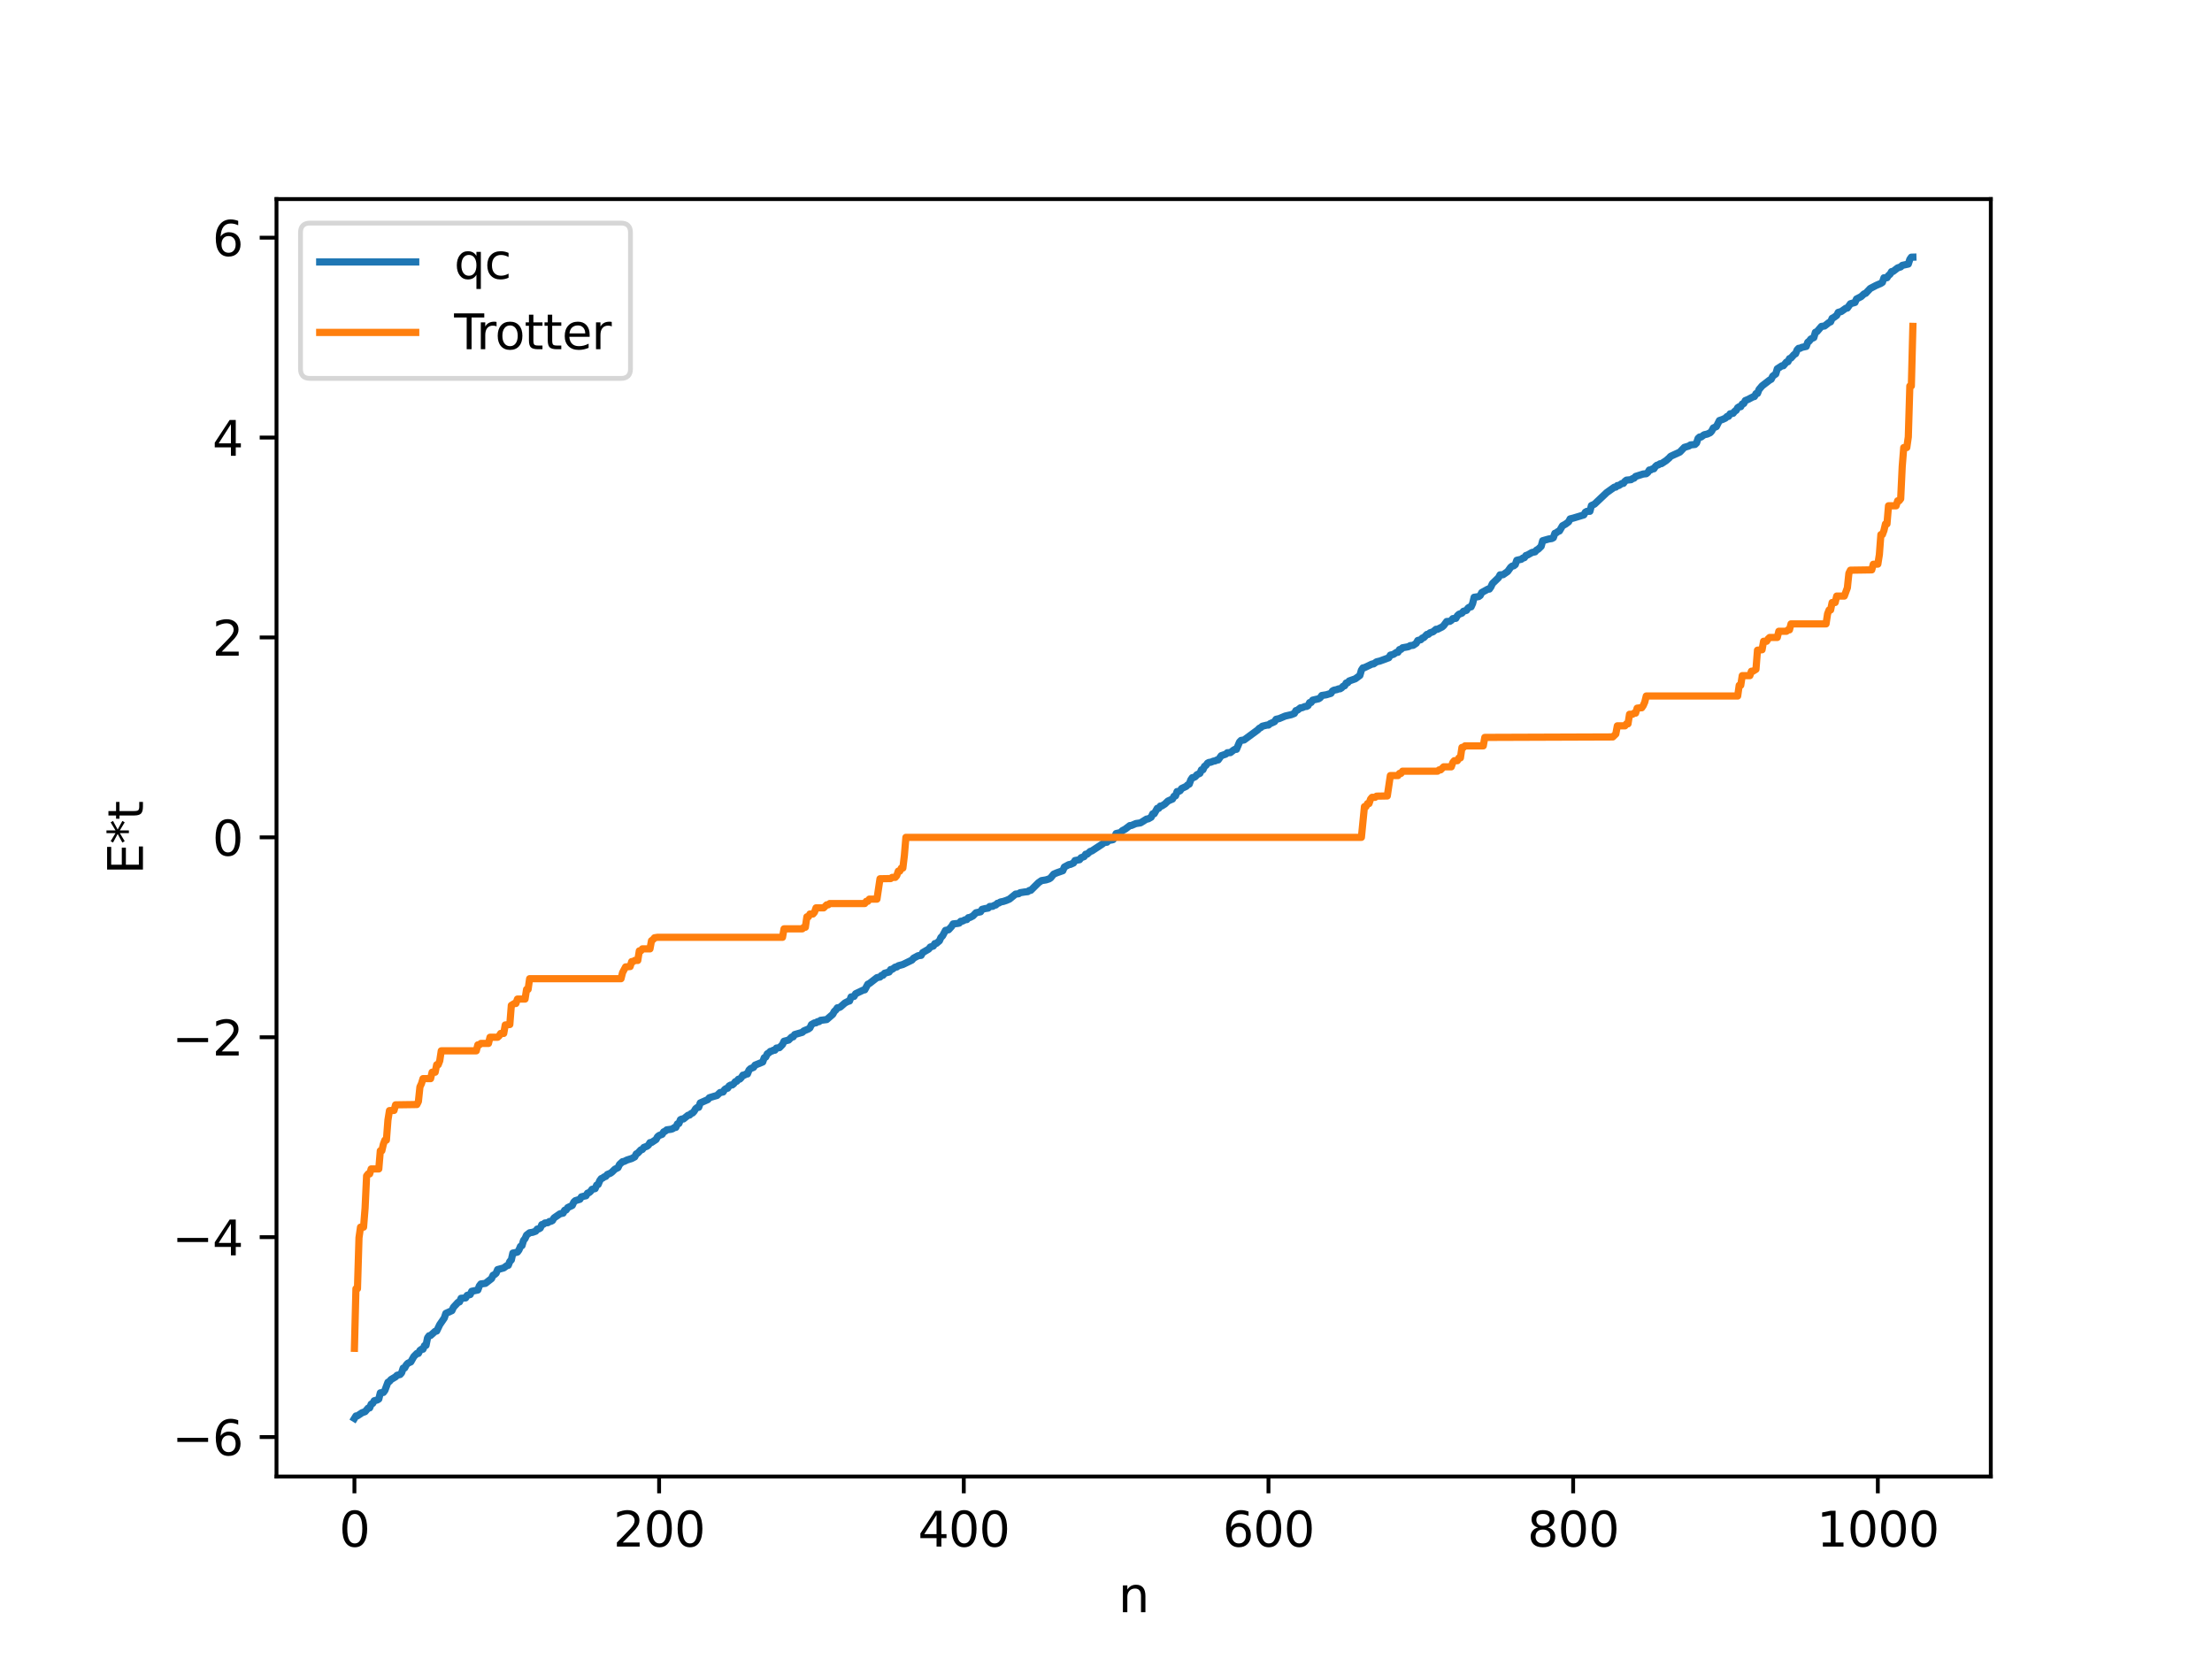 <?xml version="1.0" encoding="utf-8" standalone="no"?>
<!DOCTYPE svg PUBLIC "-//W3C//DTD SVG 1.1//EN"
  "http://www.w3.org/Graphics/SVG/1.1/DTD/svg11.dtd">
<svg xmlns:xlink="http://www.w3.org/1999/xlink" width="460.8pt" height="345.6pt" viewBox="0 0 460.8 345.6" xmlns="http://www.w3.org/2000/svg" version="1.1">
 <defs>
  <style type="text/css">*{stroke-linejoin: round; stroke-linecap: butt}</style>
 </defs>
 <g id="figure_1">
  <g id="patch_1">
   <path d="M 0 345.6 
L 460.8 345.6 
L 460.8 0 
L 0 0 
z
" style="fill: #ffffff"/>
  </g>
  <g id="axes_1">
   <g id="patch_2">
    <path d="M 57.6 307.584 
L 414.72 307.584 
L 414.72 41.472 
L 57.6 41.472 
z
" style="fill: #ffffff"/>
   </g>
   <g id="matplotlib.axis_1">
    <g id="xtick_1">
     <g id="line2d_1">
      <defs>
       <path id="m6ac0ef8579" d="M 0 0 
L 0 3.5 
" style="stroke: #000000; stroke-width: 0.8"/>
      </defs>
      <g>
       <use xlink:href="#m6ac0ef8579" x="73.833" y="307.584" style="stroke: #000000; stroke-width: 0.8"/>
      </g>
     </g>
     <g id="text_1">
      <!-- 0 -->
      <g transform="translate(70.651 322.182) scale(0.1 -0.1)">
       <defs>
        <path id="DejaVuSans-30" d="M 2034 4250 
Q 1547 4250 1301 3770 
Q 1056 3291 1056 2328 
Q 1056 1369 1301 889 
Q 1547 409 2034 409 
Q 2525 409 2770 889 
Q 3016 1369 3016 2328 
Q 3016 3291 2770 3770 
Q 2525 4250 2034 4250 
z
M 2034 4750 
Q 2819 4750 3233 4129 
Q 3647 3509 3647 2328 
Q 3647 1150 3233 529 
Q 2819 -91 2034 -91 
Q 1250 -91 836 529 
Q 422 1150 422 2328 
Q 422 3509 836 4129 
Q 1250 4750 2034 4750 
z
" transform="scale(0.016)"/>
       </defs>
       <use xlink:href="#DejaVuSans-30"/>
      </g>
     </g>
    </g>
    <g id="xtick_2">
     <g id="line2d_2">
      <g>
       <use xlink:href="#m6ac0ef8579" x="137.304" y="307.584" style="stroke: #000000; stroke-width: 0.8"/>
      </g>
     </g>
     <g id="text_2">
      <!-- 200 -->
      <g transform="translate(127.76 322.182) scale(0.1 -0.1)">
       <defs>
        <path id="DejaVuSans-32" d="M 1228 531 
L 3431 531 
L 3431 0 
L 469 0 
L 469 531 
Q 828 903 1448 1529 
Q 2069 2156 2228 2338 
Q 2531 2678 2651 2914 
Q 2772 3150 2772 3378 
Q 2772 3750 2511 3984 
Q 2250 4219 1831 4219 
Q 1534 4219 1204 4116 
Q 875 4013 500 3803 
L 500 4441 
Q 881 4594 1212 4672 
Q 1544 4750 1819 4750 
Q 2544 4750 2975 4387 
Q 3406 4025 3406 3419 
Q 3406 3131 3298 2873 
Q 3191 2616 2906 2266 
Q 2828 2175 2409 1742 
Q 1991 1309 1228 531 
z
" transform="scale(0.016)"/>
       </defs>
       <use xlink:href="#DejaVuSans-32"/>
       <use xlink:href="#DejaVuSans-30" x="63.623"/>
       <use xlink:href="#DejaVuSans-30" x="127.246"/>
      </g>
     </g>
    </g>
    <g id="xtick_3">
     <g id="line2d_3">
      <g>
       <use xlink:href="#m6ac0ef8579" x="200.775" y="307.584" style="stroke: #000000; stroke-width: 0.8"/>
      </g>
     </g>
     <g id="text_3">
      <!-- 400 -->
      <g transform="translate(191.231 322.182) scale(0.1 -0.1)">
       <defs>
        <path id="DejaVuSans-34" d="M 2419 4116 
L 825 1625 
L 2419 1625 
L 2419 4116 
z
M 2253 4666 
L 3047 4666 
L 3047 1625 
L 3713 1625 
L 3713 1100 
L 3047 1100 
L 3047 0 
L 2419 0 
L 2419 1100 
L 313 1100 
L 313 1709 
L 2253 4666 
z
" transform="scale(0.016)"/>
       </defs>
       <use xlink:href="#DejaVuSans-34"/>
       <use xlink:href="#DejaVuSans-30" x="63.623"/>
       <use xlink:href="#DejaVuSans-30" x="127.246"/>
      </g>
     </g>
    </g>
    <g id="xtick_4">
     <g id="line2d_4">
      <g>
       <use xlink:href="#m6ac0ef8579" x="264.246" y="307.584" style="stroke: #000000; stroke-width: 0.8"/>
      </g>
     </g>
     <g id="text_4">
      <!-- 600 -->
      <g transform="translate(254.702 322.182) scale(0.1 -0.1)">
       <defs>
        <path id="DejaVuSans-36" d="M 2113 2584 
Q 1688 2584 1439 2293 
Q 1191 2003 1191 1497 
Q 1191 994 1439 701 
Q 1688 409 2113 409 
Q 2538 409 2786 701 
Q 3034 994 3034 1497 
Q 3034 2003 2786 2293 
Q 2538 2584 2113 2584 
z
M 3366 4563 
L 3366 3988 
Q 3128 4100 2886 4159 
Q 2644 4219 2406 4219 
Q 1781 4219 1451 3797 
Q 1122 3375 1075 2522 
Q 1259 2794 1537 2939 
Q 1816 3084 2150 3084 
Q 2853 3084 3261 2657 
Q 3669 2231 3669 1497 
Q 3669 778 3244 343 
Q 2819 -91 2113 -91 
Q 1303 -91 875 529 
Q 447 1150 447 2328 
Q 447 3434 972 4092 
Q 1497 4750 2381 4750 
Q 2619 4750 2861 4703 
Q 3103 4656 3366 4563 
z
" transform="scale(0.016)"/>
       </defs>
       <use xlink:href="#DejaVuSans-36"/>
       <use xlink:href="#DejaVuSans-30" x="63.623"/>
       <use xlink:href="#DejaVuSans-30" x="127.246"/>
      </g>
     </g>
    </g>
    <g id="xtick_5">
     <g id="line2d_5">
      <g>
       <use xlink:href="#m6ac0ef8579" x="327.717" y="307.584" style="stroke: #000000; stroke-width: 0.8"/>
      </g>
     </g>
     <g id="text_5">
      <!-- 800 -->
      <g transform="translate(318.173 322.182) scale(0.1 -0.1)">
       <defs>
        <path id="DejaVuSans-38" d="M 2034 2216 
Q 1584 2216 1326 1975 
Q 1069 1734 1069 1313 
Q 1069 891 1326 650 
Q 1584 409 2034 409 
Q 2484 409 2743 651 
Q 3003 894 3003 1313 
Q 3003 1734 2745 1975 
Q 2488 2216 2034 2216 
z
M 1403 2484 
Q 997 2584 770 2862 
Q 544 3141 544 3541 
Q 544 4100 942 4425 
Q 1341 4750 2034 4750 
Q 2731 4750 3128 4425 
Q 3525 4100 3525 3541 
Q 3525 3141 3298 2862 
Q 3072 2584 2669 2484 
Q 3125 2378 3379 2068 
Q 3634 1759 3634 1313 
Q 3634 634 3220 271 
Q 2806 -91 2034 -91 
Q 1263 -91 848 271 
Q 434 634 434 1313 
Q 434 1759 690 2068 
Q 947 2378 1403 2484 
z
M 1172 3481 
Q 1172 3119 1398 2916 
Q 1625 2713 2034 2713 
Q 2441 2713 2670 2916 
Q 2900 3119 2900 3481 
Q 2900 3844 2670 4047 
Q 2441 4250 2034 4250 
Q 1625 4250 1398 4047 
Q 1172 3844 1172 3481 
z
" transform="scale(0.016)"/>
       </defs>
       <use xlink:href="#DejaVuSans-38"/>
       <use xlink:href="#DejaVuSans-30" x="63.623"/>
       <use xlink:href="#DejaVuSans-30" x="127.246"/>
      </g>
     </g>
    </g>
    <g id="xtick_6">
     <g id="line2d_6">
      <g>
       <use xlink:href="#m6ac0ef8579" x="391.188" y="307.584" style="stroke: #000000; stroke-width: 0.8"/>
      </g>
     </g>
     <g id="text_6">
      <!-- 1000 -->
      <g transform="translate(378.463 322.182) scale(0.1 -0.1)">
       <defs>
        <path id="DejaVuSans-31" d="M 794 531 
L 1825 531 
L 1825 4091 
L 703 3866 
L 703 4441 
L 1819 4666 
L 2450 4666 
L 2450 531 
L 3481 531 
L 3481 0 
L 794 0 
L 794 531 
z
" transform="scale(0.016)"/>
       </defs>
       <use xlink:href="#DejaVuSans-31"/>
       <use xlink:href="#DejaVuSans-30" x="63.623"/>
       <use xlink:href="#DejaVuSans-30" x="127.246"/>
       <use xlink:href="#DejaVuSans-30" x="190.869"/>
      </g>
     </g>
    </g>
    <g id="text_7">
     <!-- n -->
     <g transform="translate(232.991 335.861) scale(0.1 -0.1)">
      <defs>
       <path id="DejaVuSans-6e" d="M 3513 2113 
L 3513 0 
L 2938 0 
L 2938 2094 
Q 2938 2591 2744 2837 
Q 2550 3084 2163 3084 
Q 1697 3084 1428 2787 
Q 1159 2491 1159 1978 
L 1159 0 
L 581 0 
L 581 3500 
L 1159 3500 
L 1159 2956 
Q 1366 3272 1645 3428 
Q 1925 3584 2291 3584 
Q 2894 3584 3203 3211 
Q 3513 2838 3513 2113 
z
" transform="scale(0.016)"/>
      </defs>
      <use xlink:href="#DejaVuSans-6e"/>
     </g>
    </g>
   </g>
   <g id="matplotlib.axis_2">
    <g id="ytick_1">
     <g id="line2d_7">
      <defs>
       <path id="m8d0f0c25f0" d="M 0 0 
L -3.5 0 
" style="stroke: #000000; stroke-width: 0.8"/>
      </defs>
      <g>
       <use xlink:href="#m8d0f0c25f0" x="57.6" y="299.362" style="stroke: #000000; stroke-width: 0.8"/>
      </g>
     </g>
     <g id="text_8">
      <!-- −6 -->
      <g transform="translate(35.858 303.161) scale(0.1 -0.1)">
       <defs>
        <path id="DejaVuSans-2212" d="M 678 2272 
L 4684 2272 
L 4684 1741 
L 678 1741 
L 678 2272 
z
" transform="scale(0.016)"/>
       </defs>
       <use xlink:href="#DejaVuSans-2212"/>
       <use xlink:href="#DejaVuSans-36" x="83.789"/>
      </g>
     </g>
    </g>
    <g id="ytick_2">
     <g id="line2d_8">
      <g>
       <use xlink:href="#m8d0f0c25f0" x="57.6" y="257.72" style="stroke: #000000; stroke-width: 0.8"/>
      </g>
     </g>
     <g id="text_9">
      <!-- −4 -->
      <g transform="translate(35.858 261.519) scale(0.1 -0.1)">
       <use xlink:href="#DejaVuSans-2212"/>
       <use xlink:href="#DejaVuSans-34" x="83.789"/>
      </g>
     </g>
    </g>
    <g id="ytick_3">
     <g id="line2d_9">
      <g>
       <use xlink:href="#m8d0f0c25f0" x="57.6" y="216.078" style="stroke: #000000; stroke-width: 0.8"/>
      </g>
     </g>
     <g id="text_10">
      <!-- −2 -->
      <g transform="translate(35.858 219.877) scale(0.1 -0.1)">
       <use xlink:href="#DejaVuSans-2212"/>
       <use xlink:href="#DejaVuSans-32" x="83.789"/>
      </g>
     </g>
    </g>
    <g id="ytick_4">
     <g id="line2d_10">
      <g>
       <use xlink:href="#m8d0f0c25f0" x="57.6" y="174.436" style="stroke: #000000; stroke-width: 0.8"/>
      </g>
     </g>
     <g id="text_11">
      <!-- 0 -->
      <g transform="translate(44.237 178.235) scale(0.1 -0.1)">
       <use xlink:href="#DejaVuSans-30"/>
      </g>
     </g>
    </g>
    <g id="ytick_5">
     <g id="line2d_11">
      <g>
       <use xlink:href="#m8d0f0c25f0" x="57.6" y="132.794" style="stroke: #000000; stroke-width: 0.8"/>
      </g>
     </g>
     <g id="text_12">
      <!-- 2 -->
      <g transform="translate(44.237 136.593) scale(0.1 -0.1)">
       <use xlink:href="#DejaVuSans-32"/>
      </g>
     </g>
    </g>
    <g id="ytick_6">
     <g id="line2d_12">
      <g>
       <use xlink:href="#m8d0f0c25f0" x="57.6" y="91.152" style="stroke: #000000; stroke-width: 0.8"/>
      </g>
     </g>
     <g id="text_13">
      <!-- 4 -->
      <g transform="translate(44.237 94.952) scale(0.1 -0.1)">
       <use xlink:href="#DejaVuSans-34"/>
      </g>
     </g>
    </g>
    <g id="ytick_7">
     <g id="line2d_13">
      <g>
       <use xlink:href="#m8d0f0c25f0" x="57.6" y="49.51" style="stroke: #000000; stroke-width: 0.8"/>
      </g>
     </g>
     <g id="text_14">
      <!-- 6 -->
      <g transform="translate(44.237 53.31) scale(0.1 -0.1)">
       <use xlink:href="#DejaVuSans-36"/>
      </g>
     </g>
    </g>
    <g id="text_15">
     <!-- E*t -->
     <g transform="translate(29.778 182.148) rotate(-90) scale(0.1 -0.1)">
      <defs>
       <path id="DejaVuSans-45" d="M 628 4666 
L 3578 4666 
L 3578 4134 
L 1259 4134 
L 1259 2753 
L 3481 2753 
L 3481 2222 
L 1259 2222 
L 1259 531 
L 3634 531 
L 3634 0 
L 628 0 
L 628 4666 
z
" transform="scale(0.016)"/>
       <path id="DejaVuSans-2a" d="M 3009 3897 
L 1888 3291 
L 3009 2681 
L 2828 2375 
L 1778 3009 
L 1778 1831 
L 1422 1831 
L 1422 3009 
L 372 2375 
L 191 2681 
L 1313 3291 
L 191 3897 
L 372 4206 
L 1422 3572 
L 1422 4750 
L 1778 4750 
L 1778 3572 
L 2828 4206 
L 3009 3897 
z
" transform="scale(0.016)"/>
       <path id="DejaVuSans-74" d="M 1172 4494 
L 1172 3500 
L 2356 3500 
L 2356 3053 
L 1172 3053 
L 1172 1153 
Q 1172 725 1289 603 
Q 1406 481 1766 481 
L 2356 481 
L 2356 0 
L 1766 0 
Q 1100 0 847 248 
Q 594 497 594 1153 
L 594 3053 
L 172 3053 
L 172 3500 
L 594 3500 
L 594 4494 
L 1172 4494 
z
" transform="scale(0.016)"/>
      </defs>
      <use xlink:href="#DejaVuSans-45"/>
      <use xlink:href="#DejaVuSans-2a" x="63.184"/>
      <use xlink:href="#DejaVuSans-74" x="113.184"/>
     </g>
    </g>
   </g>
   <g id="line2d_14">
    <path d="M 73.833 295.488 
L 74.15 294.973 
L 74.467 294.937 
L 75.42 294.303 
L 76.054 294.073 
L 76.689 293.338 
L 77.006 293.293 
L 77.324 292.502 
L 77.641 292.356 
L 77.958 291.806 
L 78.593 291.642 
L 78.91 291.444 
L 79.228 290.161 
L 79.862 290.075 
L 80.18 289.645 
L 80.815 287.947 
L 81.132 287.767 
L 81.449 287.386 
L 82.401 286.822 
L 82.719 286.492 
L 83.353 286.332 
L 83.671 285.966 
L 83.988 285 
L 84.305 284.971 
L 84.623 284.362 
L 84.94 284.004 
L 85.575 283.71 
L 86.21 282.593 
L 86.844 281.952 
L 87.162 281.941 
L 87.479 281.316 
L 87.796 281.081 
L 88.114 281.064 
L 88.431 280.313 
L 88.748 280.264 
L 89.066 278.696 
L 89.383 278.265 
L 89.7 278.2 
L 90.653 277.342 
L 90.97 277.281 
L 91.605 275.953 
L 92.557 274.564 
L 92.874 273.606 
L 94.143 273.029 
L 94.461 272.333 
L 95.413 271.304 
L 95.73 271.203 
L 96.048 270.461 
L 97 270.377 
L 97.317 269.844 
L 97.952 269.675 
L 98.269 269 
L 99.539 268.736 
L 99.856 267.881 
L 100.173 267.471 
L 101.125 267.346 
L 102.395 266.352 
L 102.712 265.663 
L 103.029 265.515 
L 103.347 265.236 
L 103.664 264.473 
L 104.934 264.134 
L 105.568 263.668 
L 105.886 263.587 
L 106.203 262.78 
L 106.52 262.472 
L 106.838 261.037 
L 107.472 260.918 
L 107.79 260.83 
L 108.107 260.397 
L 108.424 259.643 
L 108.742 259.482 
L 109.059 258.41 
L 109.377 258.017 
L 109.694 257.299 
L 110.329 256.811 
L 110.963 256.71 
L 111.598 256.481 
L 111.915 256.038 
L 112.233 256.011 
L 112.55 255.826 
L 112.867 255.112 
L 113.185 255.044 
L 113.502 254.779 
L 114.137 254.705 
L 114.454 254.459 
L 114.772 254.426 
L 115.089 254.256 
L 115.406 253.723 
L 116.676 252.846 
L 117.31 252.719 
L 117.628 252.118 
L 117.945 252.056 
L 118.262 251.569 
L 119.215 251.11 
L 119.532 250.425 
L 119.849 250.126 
L 120.801 249.835 
L 121.119 249.321 
L 121.753 249.163 
L 122.071 249.099 
L 122.388 248.558 
L 122.705 248.459 
L 123.023 248.183 
L 123.34 247.751 
L 123.975 247.614 
L 124.292 246.874 
L 124.61 246.748 
L 124.927 245.977 
L 125.244 245.532 
L 125.562 245.403 
L 125.879 245.155 
L 126.196 245.068 
L 126.514 244.67 
L 127.148 244.41 
L 127.466 244.183 
L 128.1 243.563 
L 128.735 243.25 
L 129.053 242.581 
L 129.687 241.999 
L 130.005 241.953 
L 130.639 241.642 
L 131.591 241.343 
L 132.226 241.004 
L 132.543 240.38 
L 132.861 240.219 
L 133.496 239.541 
L 133.813 239.451 
L 134.13 239.024 
L 134.765 238.788 
L 135.082 238.549 
L 135.4 238.025 
L 135.717 238.006 
L 136.669 237.379 
L 136.986 236.798 
L 137.304 236.541 
L 137.939 236.297 
L 138.256 235.787 
L 138.573 235.651 
L 138.891 235.371 
L 139.843 235.235 
L 140.16 235.121 
L 140.477 234.887 
L 140.795 234.856 
L 141.112 234.133 
L 141.429 234.045 
L 141.747 233.251 
L 142.064 233.103 
L 142.381 233.101 
L 143.334 232.331 
L 143.651 232.289 
L 143.968 231.97 
L 144.286 231.851 
L 144.603 231.498 
L 144.92 230.966 
L 145.238 230.72 
L 145.555 230.675 
L 145.872 229.764 
L 147.459 229.064 
L 147.777 228.675 
L 148.729 228.383 
L 149.363 228.207 
L 149.998 227.596 
L 150.633 227.484 
L 150.95 226.98 
L 151.267 226.753 
L 151.585 226.695 
L 151.902 226.209 
L 152.22 226.033 
L 152.537 226.015 
L 152.854 225.76 
L 153.172 225.339 
L 153.489 225.24 
L 153.806 224.832 
L 154.124 224.787 
L 154.441 224.462 
L 154.758 223.973 
L 155.076 223.963 
L 155.393 223.739 
L 155.71 223.725 
L 156.028 222.921 
L 156.345 222.611 
L 156.98 222.351 
L 157.297 221.884 
L 158.884 221.237 
L 159.201 220.347 
L 159.519 220.199 
L 159.836 219.53 
L 160.153 219.346 
L 160.471 219.024 
L 160.788 218.971 
L 161.105 218.778 
L 161.423 218.772 
L 161.74 218.336 
L 162.375 218.245 
L 163.01 217.592 
L 163.327 216.91 
L 164.279 216.667 
L 164.914 216.038 
L 165.231 215.996 
L 165.548 215.513 
L 167.135 215.057 
L 167.453 214.752 
L 168.405 214.356 
L 168.722 214.124 
L 169.039 213.44 
L 169.674 213.087 
L 169.991 213.069 
L 170.309 212.831 
L 170.626 212.824 
L 170.943 212.554 
L 172.213 212.394 
L 173.482 211.293 
L 173.8 210.692 
L 174.117 210.413 
L 174.434 209.945 
L 174.752 209.912 
L 175.069 209.764 
L 176.021 208.931 
L 176.656 208.604 
L 176.973 208.524 
L 177.291 207.68 
L 177.925 207.562 
L 178.243 207.009 
L 179.829 206.257 
L 180.147 206.199 
L 180.781 205.031 
L 181.099 204.893 
L 182.686 203.662 
L 183.32 203.534 
L 183.638 203.19 
L 183.955 203.158 
L 184.272 202.746 
L 185.224 202.485 
L 185.542 201.968 
L 185.859 201.928 
L 186.494 201.466 
L 186.811 201.441 
L 187.129 201.187 
L 188.081 200.923 
L 189.985 199.999 
L 190.302 199.607 
L 190.937 199.27 
L 191.254 199.093 
L 191.889 199.019 
L 192.206 198.45 
L 193.476 197.706 
L 193.793 197.283 
L 194.428 197.082 
L 194.745 196.564 
L 195.062 196.526 
L 195.697 195.992 
L 196.015 195.273 
L 196.332 194.994 
L 196.967 193.815 
L 197.601 193.688 
L 198.236 192.996 
L 198.553 192.471 
L 199.505 192.365 
L 199.823 192.301 
L 200.14 191.92 
L 200.458 191.907 
L 201.092 191.587 
L 201.41 191.565 
L 201.727 191.167 
L 202.044 191.136 
L 202.679 190.806 
L 203.314 190.144 
L 204.266 189.946 
L 204.583 189.434 
L 205.218 189.274 
L 205.853 189.175 
L 206.17 188.842 
L 206.805 188.8 
L 207.122 188.593 
L 207.439 188.53 
L 207.757 188.187 
L 208.074 188.126 
L 208.391 187.908 
L 209.026 187.78 
L 209.661 187.566 
L 210.296 187.292 
L 211.565 186.256 
L 212.2 186.184 
L 212.517 185.964 
L 213.469 185.812 
L 214.104 185.745 
L 214.421 185.503 
L 214.739 185.467 
L 216.325 183.894 
L 216.96 183.451 
L 217.912 183.295 
L 218.547 183.089 
L 218.864 182.882 
L 219.499 182.106 
L 220.134 181.829 
L 221.403 181.383 
L 221.72 180.624 
L 222.672 180.109 
L 222.99 180.069 
L 223.624 179.782 
L 223.942 179.267 
L 224.894 179.093 
L 225.211 178.673 
L 225.846 178.448 
L 226.163 177.949 
L 226.481 177.936 
L 227.115 177.362 
L 227.433 177.28 
L 228.385 176.653 
L 229.654 175.822 
L 229.972 175.526 
L 230.606 175.446 
L 230.924 175.087 
L 231.558 174.985 
L 231.876 174.906 
L 232.193 174.385 
L 232.51 173.64 
L 233.462 173.425 
L 233.78 173.053 
L 234.415 172.713 
L 235.367 171.984 
L 235.684 171.965 
L 236.636 171.559 
L 237.588 171.418 
L 238.858 170.625 
L 239.175 170.599 
L 239.81 170.235 
L 240.127 169.54 
L 240.444 169.518 
L 241.079 168.393 
L 241.396 168.388 
L 241.714 167.919 
L 242.031 167.894 
L 242.666 167.489 
L 243.3 166.876 
L 243.935 166.591 
L 244.253 166.46 
L 244.57 165.872 
L 244.887 165.788 
L 245.205 164.89 
L 245.522 164.882 
L 245.839 164.717 
L 246.157 164.258 
L 247.109 163.816 
L 247.426 163.488 
L 247.743 163.349 
L 248.061 162.47 
L 248.378 162.006 
L 248.696 161.958 
L 249.013 161.784 
L 249.33 161.396 
L 249.965 161.098 
L 250.282 160.363 
L 250.6 160.347 
L 250.917 159.648 
L 251.234 159.435 
L 251.552 158.985 
L 251.869 158.816 
L 252.186 158.799 
L 252.821 158.546 
L 253.139 158.516 
L 253.456 158.331 
L 253.773 158.309 
L 254.408 157.425 
L 255.36 157.099 
L 255.677 156.807 
L 256.312 156.784 
L 256.947 156.285 
L 257.264 156.098 
L 257.581 156.095 
L 258.216 154.575 
L 258.534 154.245 
L 259.168 154.144 
L 262.024 152.045 
L 262.342 151.708 
L 262.659 151.563 
L 262.977 151.279 
L 263.929 151.048 
L 264.246 151.044 
L 264.563 150.763 
L 265.198 150.485 
L 265.515 150.331 
L 265.833 149.84 
L 266.467 149.7 
L 267.737 149.165 
L 269.006 148.873 
L 269.641 148.623 
L 269.958 148.032 
L 270.276 147.946 
L 270.91 147.454 
L 271.228 147.441 
L 271.862 147.171 
L 272.18 147.163 
L 272.497 146.987 
L 272.815 146.364 
L 273.132 146.339 
L 273.449 145.853 
L 274.719 145.561 
L 275.036 145.335 
L 275.353 144.885 
L 276.305 144.732 
L 277.258 144.439 
L 277.575 143.954 
L 277.892 143.779 
L 278.527 143.648 
L 278.844 143.505 
L 279.162 143.489 
L 279.479 143.297 
L 279.796 142.96 
L 280.114 142.86 
L 280.431 142.285 
L 280.748 142.23 
L 281.066 141.856 
L 282.335 141.407 
L 283.287 140.706 
L 283.605 139.605 
L 283.922 139.134 
L 284.239 139.083 
L 285.826 138.325 
L 286.143 138.3 
L 286.778 137.862 
L 287.413 137.721 
L 289.317 137.018 
L 289.634 136.471 
L 290.269 136.322 
L 290.904 135.9 
L 291.221 135.881 
L 291.539 135.315 
L 291.856 135.273 
L 292.173 134.944 
L 293.125 134.774 
L 293.443 134.7 
L 293.76 134.499 
L 294.395 134.425 
L 295.029 133.999 
L 295.347 133.424 
L 295.981 133.263 
L 296.299 132.914 
L 296.616 132.817 
L 297.251 132.16 
L 297.568 132.141 
L 297.886 131.826 
L 298.52 131.615 
L 299.155 131.089 
L 299.472 131.086 
L 300.107 130.759 
L 300.424 130.606 
L 300.742 130.326 
L 301.377 129.47 
L 302.011 129.441 
L 302.329 129.243 
L 302.646 128.869 
L 303.281 128.81 
L 303.598 128.266 
L 303.915 127.966 
L 304.55 127.727 
L 304.867 127.34 
L 305.502 127.146 
L 305.82 126.666 
L 306.137 126.464 
L 306.454 126.418 
L 306.772 125.718 
L 307.089 124.423 
L 308.041 124.277 
L 308.358 124.048 
L 308.676 123.435 
L 309.628 122.911 
L 309.945 122.735 
L 310.262 122.717 
L 310.58 122.261 
L 310.897 121.573 
L 312.167 120.341 
L 312.484 119.753 
L 313.119 119.716 
L 314.071 119.055 
L 314.705 118.172 
L 315.023 117.926 
L 315.34 117.869 
L 315.658 117.618 
L 315.975 116.718 
L 316.927 116.5 
L 317.244 116.247 
L 317.562 116.174 
L 317.879 115.72 
L 318.196 115.628 
L 319.148 115.09 
L 319.783 114.958 
L 320.1 114.579 
L 320.418 114.423 
L 321.053 113.81 
L 321.37 112.642 
L 322.639 112.281 
L 323.274 112.187 
L 323.591 112.014 
L 323.909 111.099 
L 324.226 110.984 
L 324.543 110.725 
L 324.861 110.612 
L 325.496 109.528 
L 326.13 109.18 
L 326.765 108.708 
L 327.082 108.095 
L 327.717 107.938 
L 329.939 107.264 
L 330.256 106.699 
L 330.573 106.525 
L 331.208 106.51 
L 331.525 105.313 
L 332.16 105.023 
L 334.699 102.621 
L 336.286 101.488 
L 336.603 101.471 
L 336.92 101.147 
L 337.238 101.138 
L 337.872 100.724 
L 338.19 100.692 
L 338.507 100.262 
L 338.824 100.02 
L 339.777 99.926 
L 340.094 99.696 
L 340.411 99.612 
L 340.729 99.247 
L 342.315 98.744 
L 342.95 98.68 
L 343.267 98.425 
L 343.585 97.909 
L 343.902 97.889 
L 344.22 97.685 
L 344.537 97.655 
L 344.854 97.18 
L 345.172 96.915 
L 345.489 96.834 
L 345.806 96.614 
L 346.124 96.582 
L 347.076 95.957 
L 347.71 95.41 
L 348.028 95.053 
L 349.932 94.183 
L 350.884 93.193 
L 351.836 92.91 
L 352.153 92.686 
L 353.105 92.585 
L 353.423 92.278 
L 353.74 91.327 
L 354.058 91.037 
L 354.375 91.032 
L 355.01 90.566 
L 355.644 90.428 
L 356.279 90.135 
L 356.596 89.764 
L 356.914 89.148 
L 357.548 88.864 
L 358.183 87.606 
L 358.818 87.39 
L 359.453 87.098 
L 359.77 86.765 
L 360.087 86.733 
L 360.405 86.213 
L 361.039 86.098 
L 361.357 85.687 
L 361.674 85.491 
L 361.991 84.935 
L 362.309 84.724 
L 362.626 84.723 
L 362.943 84.156 
L 363.261 84.06 
L 363.578 83.449 
L 364.213 83.185 
L 365.165 82.678 
L 365.482 82.604 
L 365.8 82.004 
L 366.117 81.962 
L 366.434 81.147 
L 367.069 80.391 
L 368.656 79.17 
L 368.973 79.002 
L 369.291 78.359 
L 369.925 77.897 
L 370.243 76.827 
L 371.195 76.209 
L 371.512 76.185 
L 372.147 75.424 
L 372.464 75.352 
L 372.781 74.703 
L 373.099 74.581 
L 373.734 73.864 
L 374.051 73.693 
L 374.368 72.899 
L 374.686 72.562 
L 375.003 72.555 
L 375.32 72.37 
L 376.272 72.164 
L 376.59 71.293 
L 376.907 71.054 
L 377.224 70.629 
L 377.859 70.318 
L 378.177 69.222 
L 378.494 69.099 
L 379.446 67.997 
L 380.081 67.913 
L 381.033 67.17 
L 381.35 67.044 
L 381.667 66.31 
L 381.985 66.159 
L 382.62 65.702 
L 382.937 65.074 
L 383.572 64.896 
L 384.524 64.213 
L 384.841 64.173 
L 385.476 63.281 
L 386.428 63.004 
L 386.745 62.281 
L 387.697 61.796 
L 388.332 61.209 
L 388.649 61.108 
L 389.601 60.1 
L 390.871 59.438 
L 391.823 59.028 
L 392.14 58.816 
L 392.458 57.87 
L 393.092 57.859 
L 393.41 57.38 
L 393.727 57.136 
L 394.044 56.584 
L 394.362 56.541 
L 395.314 55.811 
L 395.948 55.6 
L 396.266 55.286 
L 397.535 55.008 
L 397.853 54.028 
L 398.17 53.576 
L 398.487 53.568 
L 398.487 53.568 
" clip-path="url(#p0753d2d68b)" style="fill: none; stroke: #1f77b4; stroke-width: 1.5; stroke-linecap: square"/>
   </g>
   <g id="line2d_15">
    <path d="M 73.833 280.881 
L 74.15 268.46 
L 74.467 268.46 
L 74.785 257.843 
L 75.102 255.637 
L 75.737 255.637 
L 76.054 251.665 
L 76.372 244.958 
L 76.689 244.547 
L 77.006 244.547 
L 77.324 243.509 
L 78.91 243.509 
L 79.228 239.726 
L 79.545 239.726 
L 79.862 238.356 
L 80.18 237.51 
L 80.497 237.51 
L 80.815 233.327 
L 81.132 231.357 
L 82.084 231.323 
L 82.401 230.158 
L 86.844 230.092 
L 87.162 229.454 
L 87.479 226.422 
L 87.796 225.752 
L 88.114 224.702 
L 89.7 224.702 
L 90.018 223.361 
L 90.653 223.361 
L 90.97 221.804 
L 91.287 221.804 
L 91.605 220.992 
L 91.922 218.905 
L 99.221 218.905 
L 99.539 217.661 
L 99.856 217.661 
L 100.173 217.367 
L 101.76 217.367 
L 102.077 216.078 
L 103.664 216.078 
L 103.981 215.787 
L 104.299 215.285 
L 104.934 215.285 
L 105.251 213.517 
L 106.203 213.428 
L 106.52 209.438 
L 107.155 209.044 
L 107.472 209.044 
L 107.79 208.125 
L 109.377 208.125 
L 109.694 206.109 
L 110.011 206.109 
L 110.329 203.881 
L 129.37 203.881 
L 129.687 202.616 
L 130.322 201.425 
L 131.274 201.349 
L 131.591 200.314 
L 131.909 200.314 
L 132.226 200.077 
L 132.861 200.077 
L 133.178 198.084 
L 133.496 198.084 
L 133.813 197.667 
L 135.4 197.667 
L 135.717 195.967 
L 136.034 195.738 
L 136.352 195.354 
L 136.986 195.257 
L 163.01 195.257 
L 163.327 193.493 
L 167.135 193.493 
L 167.453 193.17 
L 167.77 193.17 
L 168.087 190.987 
L 168.405 190.987 
L 168.722 190.404 
L 169.357 190.404 
L 169.674 190.028 
L 169.991 189.127 
L 171.578 189.127 
L 172.213 188.492 
L 172.53 188.492 
L 172.848 188.223 
L 180.147 188.223 
L 180.464 187.759 
L 180.781 187.759 
L 181.099 187.304 
L 182.686 187.304 
L 183.32 183.06 
L 185.542 183.023 
L 185.859 182.776 
L 186.494 182.776 
L 186.811 182.404 
L 187.129 181.47 
L 187.446 181.47 
L 187.763 180.838 
L 188.081 180.838 
L 188.398 178.199 
L 188.715 174.436 
L 283.605 174.436 
L 284.239 168.034 
L 284.557 168.034 
L 284.874 167.402 
L 285.191 167.402 
L 285.509 166.469 
L 285.826 166.096 
L 286.461 166.096 
L 286.778 165.85 
L 289 165.812 
L 289.634 161.568 
L 291.221 161.568 
L 291.539 161.113 
L 291.856 161.113 
L 292.173 160.649 
L 299.472 160.649 
L 299.79 160.38 
L 300.107 160.38 
L 300.742 159.745 
L 302.329 159.745 
L 302.646 158.844 
L 302.963 158.468 
L 303.598 158.468 
L 303.915 157.885 
L 304.233 157.885 
L 304.55 155.702 
L 304.867 155.702 
L 305.185 155.379 
L 308.993 155.379 
L 309.31 153.615 
L 335.968 153.518 
L 336.603 152.905 
L 336.92 151.206 
L 338.507 151.206 
L 338.824 150.788 
L 339.142 150.788 
L 339.459 148.795 
L 340.094 148.795 
L 340.411 148.558 
L 340.729 148.558 
L 341.046 147.523 
L 341.681 147.447 
L 341.998 147.447 
L 342.315 146.986 
L 342.633 146.257 
L 342.95 144.991 
L 361.991 144.991 
L 362.309 142.763 
L 362.626 142.763 
L 362.943 140.747 
L 364.53 140.747 
L 364.848 139.828 
L 365.165 139.828 
L 365.8 139.434 
L 366.117 135.445 
L 367.069 135.355 
L 367.386 133.588 
L 368.021 133.588 
L 368.339 133.085 
L 368.656 132.794 
L 370.243 132.794 
L 370.56 131.505 
L 372.147 131.505 
L 372.464 131.211 
L 372.781 131.211 
L 373.099 129.967 
L 380.398 129.967 
L 380.715 127.88 
L 381.033 127.069 
L 381.35 127.069 
L 381.667 125.511 
L 382.302 125.511 
L 382.62 124.17 
L 384.206 124.17 
L 384.841 122.45 
L 385.158 119.419 
L 385.476 118.781 
L 389.919 118.714 
L 390.236 117.549 
L 391.188 117.515 
L 391.505 115.546 
L 391.823 111.362 
L 392.14 111.362 
L 392.458 110.516 
L 392.775 109.146 
L 393.092 109.146 
L 393.41 105.363 
L 394.996 105.363 
L 395.314 104.325 
L 395.631 104.325 
L 395.948 103.914 
L 396.266 97.207 
L 396.583 93.235 
L 397.218 93.235 
L 397.535 91.029 
L 397.853 80.412 
L 398.17 80.412 
L 398.487 67.991 
L 398.487 67.991 
" clip-path="url(#p0753d2d68b)" style="fill: none; stroke: #ff7f0e; stroke-width: 1.5; stroke-linecap: square"/>
   </g>
   <g id="patch_3">
    <path d="M 57.6 307.584 
L 57.6 41.472 
" style="fill: none; stroke: #000000; stroke-width: 0.8; stroke-linejoin: miter; stroke-linecap: square"/>
   </g>
   <g id="patch_4">
    <path d="M 414.72 307.584 
L 414.72 41.472 
" style="fill: none; stroke: #000000; stroke-width: 0.8; stroke-linejoin: miter; stroke-linecap: square"/>
   </g>
   <g id="patch_5">
    <path d="M 57.6 307.584 
L 414.72 307.584 
" style="fill: none; stroke: #000000; stroke-width: 0.8; stroke-linejoin: miter; stroke-linecap: square"/>
   </g>
   <g id="patch_6">
    <path d="M 57.6 41.472 
L 414.72 41.472 
" style="fill: none; stroke: #000000; stroke-width: 0.8; stroke-linejoin: miter; stroke-linecap: square"/>
   </g>
   <g id="legend_1">
    <g id="patch_7">
     <path d="M 64.6 78.828 
L 129.342 78.828 
Q 131.342 78.828 131.342 76.828 
L 131.342 48.472 
Q 131.342 46.472 129.342 46.472 
L 64.6 46.472 
Q 62.6 46.472 62.6 48.472 
L 62.6 76.828 
Q 62.6 78.828 64.6 78.828 
z
" style="fill: #ffffff; opacity: 0.8; stroke: #cccccc; stroke-linejoin: miter"/>
    </g>
    <g id="line2d_16">
     <path d="M 66.6 54.57 
L 76.6 54.57 
L 86.6 54.57 
" style="fill: none; stroke: #1f77b4; stroke-width: 1.5; stroke-linecap: square"/>
    </g>
    <g id="text_16">
     <!-- qc -->
     <g transform="translate(94.6 58.07) scale(0.1 -0.1)">
      <defs>
       <path id="DejaVuSans-71" d="M 947 1747 
Q 947 1113 1208 752 
Q 1469 391 1925 391 
Q 2381 391 2643 752 
Q 2906 1113 2906 1747 
Q 2906 2381 2643 2742 
Q 2381 3103 1925 3103 
Q 1469 3103 1208 2742 
Q 947 2381 947 1747 
z
M 2906 525 
Q 2725 213 2448 61 
Q 2172 -91 1784 -91 
Q 1150 -91 751 415 
Q 353 922 353 1747 
Q 353 2572 751 3078 
Q 1150 3584 1784 3584 
Q 2172 3584 2448 3432 
Q 2725 3281 2906 2969 
L 2906 3500 
L 3481 3500 
L 3481 -1331 
L 2906 -1331 
L 2906 525 
z
" transform="scale(0.016)"/>
       <path id="DejaVuSans-63" d="M 3122 3366 
L 3122 2828 
Q 2878 2963 2633 3030 
Q 2388 3097 2138 3097 
Q 1578 3097 1268 2742 
Q 959 2388 959 1747 
Q 959 1106 1268 751 
Q 1578 397 2138 397 
Q 2388 397 2633 464 
Q 2878 531 3122 666 
L 3122 134 
Q 2881 22 2623 -34 
Q 2366 -91 2075 -91 
Q 1284 -91 818 406 
Q 353 903 353 1747 
Q 353 2603 823 3093 
Q 1294 3584 2113 3584 
Q 2378 3584 2631 3529 
Q 2884 3475 3122 3366 
z
" transform="scale(0.016)"/>
      </defs>
      <use xlink:href="#DejaVuSans-71"/>
      <use xlink:href="#DejaVuSans-63" x="63.477"/>
     </g>
    </g>
    <g id="line2d_17">
     <path d="M 66.6 69.249 
L 76.6 69.249 
L 86.6 69.249 
" style="fill: none; stroke: #ff7f0e; stroke-width: 1.5; stroke-linecap: square"/>
    </g>
    <g id="text_17">
     <!-- Trotter -->
     <g transform="translate(94.6 72.749) scale(0.1 -0.1)">
      <defs>
       <path id="DejaVuSans-54" d="M -19 4666 
L 3928 4666 
L 3928 4134 
L 2272 4134 
L 2272 0 
L 1638 0 
L 1638 4134 
L -19 4134 
L -19 4666 
z
" transform="scale(0.016)"/>
       <path id="DejaVuSans-72" d="M 2631 2963 
Q 2534 3019 2420 3045 
Q 2306 3072 2169 3072 
Q 1681 3072 1420 2755 
Q 1159 2438 1159 1844 
L 1159 0 
L 581 0 
L 581 3500 
L 1159 3500 
L 1159 2956 
Q 1341 3275 1631 3429 
Q 1922 3584 2338 3584 
Q 2397 3584 2469 3576 
Q 2541 3569 2628 3553 
L 2631 2963 
z
" transform="scale(0.016)"/>
       <path id="DejaVuSans-6f" d="M 1959 3097 
Q 1497 3097 1228 2736 
Q 959 2375 959 1747 
Q 959 1119 1226 758 
Q 1494 397 1959 397 
Q 2419 397 2687 759 
Q 2956 1122 2956 1747 
Q 2956 2369 2687 2733 
Q 2419 3097 1959 3097 
z
M 1959 3584 
Q 2709 3584 3137 3096 
Q 3566 2609 3566 1747 
Q 3566 888 3137 398 
Q 2709 -91 1959 -91 
Q 1206 -91 779 398 
Q 353 888 353 1747 
Q 353 2609 779 3096 
Q 1206 3584 1959 3584 
z
" transform="scale(0.016)"/>
       <path id="DejaVuSans-65" d="M 3597 1894 
L 3597 1613 
L 953 1613 
Q 991 1019 1311 708 
Q 1631 397 2203 397 
Q 2534 397 2845 478 
Q 3156 559 3463 722 
L 3463 178 
Q 3153 47 2828 -22 
Q 2503 -91 2169 -91 
Q 1331 -91 842 396 
Q 353 884 353 1716 
Q 353 2575 817 3079 
Q 1281 3584 2069 3584 
Q 2775 3584 3186 3129 
Q 3597 2675 3597 1894 
z
M 3022 2063 
Q 3016 2534 2758 2815 
Q 2500 3097 2075 3097 
Q 1594 3097 1305 2825 
Q 1016 2553 972 2059 
L 3022 2063 
z
" transform="scale(0.016)"/>
      </defs>
      <use xlink:href="#DejaVuSans-54"/>
      <use xlink:href="#DejaVuSans-72" x="46.334"/>
      <use xlink:href="#DejaVuSans-6f" x="85.197"/>
      <use xlink:href="#DejaVuSans-74" x="146.379"/>
      <use xlink:href="#DejaVuSans-74" x="185.588"/>
      <use xlink:href="#DejaVuSans-65" x="224.797"/>
      <use xlink:href="#DejaVuSans-72" x="286.32"/>
     </g>
    </g>
   </g>
  </g>
 </g>
 <defs>
  <clipPath id="p0753d2d68b">
   <rect x="57.6" y="41.472" width="357.12" height="266.112"/>
  </clipPath>
 </defs>
</svg>
